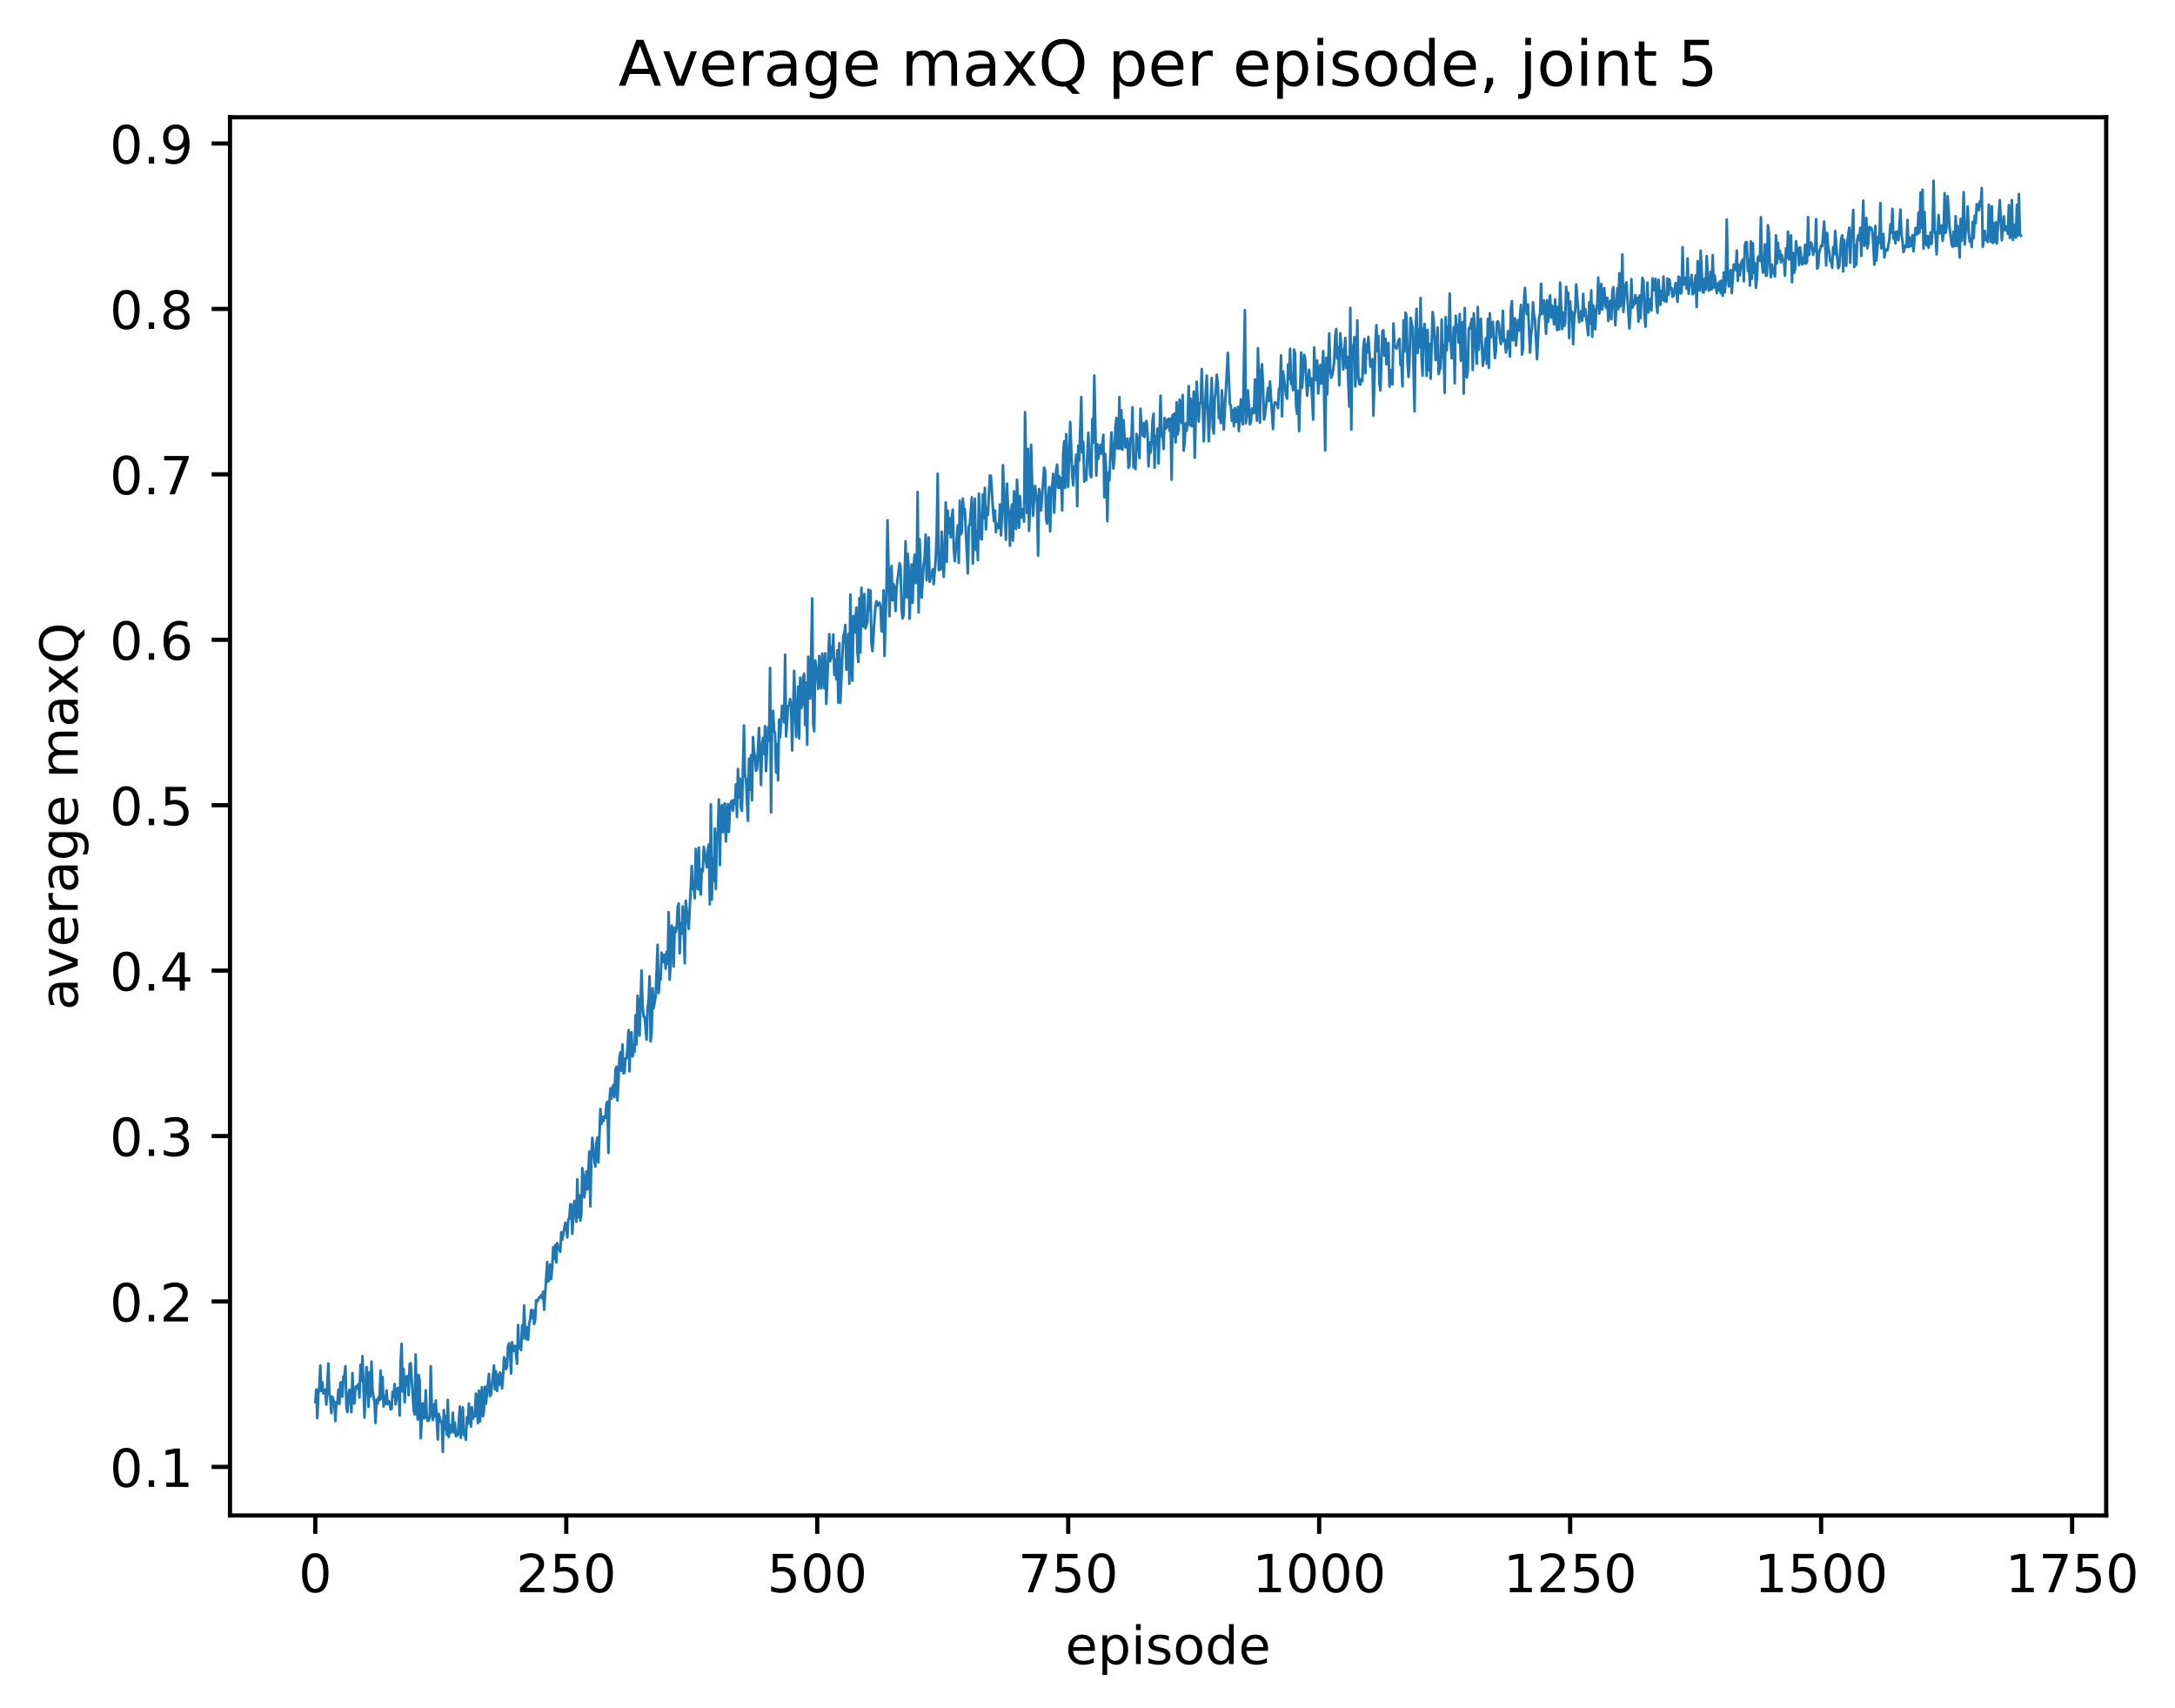 <?xml version="1.0" encoding="utf-8" standalone="no"?>
<!DOCTYPE svg PUBLIC "-//W3C//DTD SVG 1.1//EN"
  "http://www.w3.org/Graphics/SVG/1.1/DTD/svg11.dtd">
<!-- Created with matplotlib (http://matplotlib.org/) -->
<svg height="325pt" version="1.1" viewBox="0 0 414 325" width="414pt" xmlns="http://www.w3.org/2000/svg" xmlns:xlink="http://www.w3.org/1999/xlink">
 <defs>
  <style type="text/css">
*{stroke-linecap:butt;stroke-linejoin:round;}
  </style>
 </defs>
 <g id="figure_1">
  <g id="patch_1">
   <path d="M 0 325.986 
L 414.339 325.986 
L 414.339 0 
L 0 0 
z
" style="fill:#ffffff;"/>
  </g>
  <g id="axes_1">
   <g id="patch_2">
    <path d="M 43.781 288.43 
L 400.901 288.43 
L 400.901 22.318 
L 43.781 22.318 
z
" style="fill:#ffffff;"/>
   </g>
   <g id="matplotlib.axis_1">
    <g id="xtick_1">
     <g id="line2d_1">
      <defs>
       <path d="M 0 0 
L 0 3.5 
" id="mff3d0365b9" style="stroke:#000000;stroke-width:0.8;"/>
      </defs>
      <g>
       <use style="stroke:#000000;stroke-width:0.8;" x="60.014" xlink:href="#mff3d0365b9" y="288.43"/>
      </g>
     </g>
     <g id="text_1">
      <!-- 0 -->
      <defs>
       <path d="M 31.781 66.406 
Q 24.172 66.406 20.328 58.906 
Q 16.5 51.422 16.5 36.375 
Q 16.5 21.391 20.328 13.891 
Q 24.172 6.391 31.781 6.391 
Q 39.453 6.391 43.281 13.891 
Q 47.125 21.391 47.125 36.375 
Q 47.125 51.422 43.281 58.906 
Q 39.453 66.406 31.781 66.406 
z
M 31.781 74.219 
Q 44.047 74.219 50.516 64.516 
Q 56.984 54.828 56.984 36.375 
Q 56.984 17.969 50.516 8.266 
Q 44.047 -1.422 31.781 -1.422 
Q 19.531 -1.422 13.062 8.266 
Q 6.594 17.969 6.594 36.375 
Q 6.594 54.828 13.062 64.516 
Q 19.531 74.219 31.781 74.219 
z
" id="DejaVuSans-30"/>
      </defs>
      <g transform="translate(56.833 303.029)scale(0.1 -0.1)">
       <use xlink:href="#DejaVuSans-30"/>
      </g>
     </g>
    </g>
    <g id="xtick_2">
     <g id="line2d_2">
      <g>
       <use style="stroke:#000000;stroke-width:0.8;" x="107.785" xlink:href="#mff3d0365b9" y="288.43"/>
      </g>
     </g>
     <g id="text_2">
      <!-- 250 -->
      <defs>
       <path d="M 19.188 8.297 
L 53.609 8.297 
L 53.609 0 
L 7.328 0 
L 7.328 8.297 
Q 12.938 14.109 22.625 23.891 
Q 32.328 33.688 34.812 36.531 
Q 39.547 41.844 41.422 45.531 
Q 43.312 49.219 43.312 52.781 
Q 43.312 58.594 39.234 62.25 
Q 35.156 65.922 28.609 65.922 
Q 23.969 65.922 18.812 64.312 
Q 13.672 62.703 7.812 59.422 
L 7.812 69.391 
Q 13.766 71.781 18.938 73 
Q 24.125 74.219 28.422 74.219 
Q 39.75 74.219 46.484 68.547 
Q 53.219 62.891 53.219 53.422 
Q 53.219 48.922 51.531 44.891 
Q 49.859 40.875 45.406 35.406 
Q 44.188 33.984 37.641 27.219 
Q 31.109 20.453 19.188 8.297 
z
" id="DejaVuSans-32"/>
       <path d="M 10.797 72.906 
L 49.516 72.906 
L 49.516 64.594 
L 19.828 64.594 
L 19.828 46.734 
Q 21.969 47.469 24.109 47.828 
Q 26.266 48.188 28.422 48.188 
Q 40.625 48.188 47.75 41.5 
Q 54.891 34.812 54.891 23.391 
Q 54.891 11.625 47.562 5.094 
Q 40.234 -1.422 26.906 -1.422 
Q 22.312 -1.422 17.547 -0.641 
Q 12.797 0.141 7.719 1.703 
L 7.719 11.625 
Q 12.109 9.234 16.797 8.062 
Q 21.484 6.891 26.703 6.891 
Q 35.156 6.891 40.078 11.328 
Q 45.016 15.766 45.016 23.391 
Q 45.016 31 40.078 35.438 
Q 35.156 39.891 26.703 39.891 
Q 22.75 39.891 18.812 39.016 
Q 14.891 38.141 10.797 36.281 
z
" id="DejaVuSans-35"/>
      </defs>
      <g transform="translate(98.242 303.029)scale(0.1 -0.1)">
       <use xlink:href="#DejaVuSans-32"/>
       <use x="63.623" xlink:href="#DejaVuSans-35"/>
       <use x="127.246" xlink:href="#DejaVuSans-30"/>
      </g>
     </g>
    </g>
    <g id="xtick_3">
     <g id="line2d_3">
      <g>
       <use style="stroke:#000000;stroke-width:0.8;" x="155.557" xlink:href="#mff3d0365b9" y="288.43"/>
      </g>
     </g>
     <g id="text_3">
      <!-- 500 -->
      <g transform="translate(146.013 303.029)scale(0.1 -0.1)">
       <use xlink:href="#DejaVuSans-35"/>
       <use x="63.623" xlink:href="#DejaVuSans-30"/>
       <use x="127.246" xlink:href="#DejaVuSans-30"/>
      </g>
     </g>
    </g>
    <g id="xtick_4">
     <g id="line2d_4">
      <g>
       <use style="stroke:#000000;stroke-width:0.8;" x="203.328" xlink:href="#mff3d0365b9" y="288.43"/>
      </g>
     </g>
     <g id="text_4">
      <!-- 750 -->
      <defs>
       <path d="M 8.203 72.906 
L 55.078 72.906 
L 55.078 68.703 
L 28.609 0 
L 18.312 0 
L 43.219 64.594 
L 8.203 64.594 
z
" id="DejaVuSans-37"/>
      </defs>
      <g transform="translate(193.784 303.029)scale(0.1 -0.1)">
       <use xlink:href="#DejaVuSans-37"/>
       <use x="63.623" xlink:href="#DejaVuSans-35"/>
       <use x="127.246" xlink:href="#DejaVuSans-30"/>
      </g>
     </g>
    </g>
    <g id="xtick_5">
     <g id="line2d_5">
      <g>
       <use style="stroke:#000000;stroke-width:0.8;" x="251.1" xlink:href="#mff3d0365b9" y="288.43"/>
      </g>
     </g>
     <g id="text_5">
      <!-- 1000 -->
      <defs>
       <path d="M 12.406 8.297 
L 28.516 8.297 
L 28.516 63.922 
L 10.984 60.406 
L 10.984 69.391 
L 28.422 72.906 
L 38.281 72.906 
L 38.281 8.297 
L 54.391 8.297 
L 54.391 0 
L 12.406 0 
z
" id="DejaVuSans-31"/>
      </defs>
      <g transform="translate(238.375 303.029)scale(0.1 -0.1)">
       <use xlink:href="#DejaVuSans-31"/>
       <use x="63.623" xlink:href="#DejaVuSans-30"/>
       <use x="127.246" xlink:href="#DejaVuSans-30"/>
       <use x="190.869" xlink:href="#DejaVuSans-30"/>
      </g>
     </g>
    </g>
    <g id="xtick_6">
     <g id="line2d_6">
      <g>
       <use style="stroke:#000000;stroke-width:0.8;" x="298.871" xlink:href="#mff3d0365b9" y="288.43"/>
      </g>
     </g>
     <g id="text_6">
      <!-- 1250 -->
      <g transform="translate(286.146 303.029)scale(0.1 -0.1)">
       <use xlink:href="#DejaVuSans-31"/>
       <use x="63.623" xlink:href="#DejaVuSans-32"/>
       <use x="127.246" xlink:href="#DejaVuSans-35"/>
       <use x="190.869" xlink:href="#DejaVuSans-30"/>
      </g>
     </g>
    </g>
    <g id="xtick_7">
     <g id="line2d_7">
      <g>
       <use style="stroke:#000000;stroke-width:0.8;" x="346.642" xlink:href="#mff3d0365b9" y="288.43"/>
      </g>
     </g>
     <g id="text_7">
      <!-- 1500 -->
      <g transform="translate(333.917 303.029)scale(0.1 -0.1)">
       <use xlink:href="#DejaVuSans-31"/>
       <use x="63.623" xlink:href="#DejaVuSans-35"/>
       <use x="127.246" xlink:href="#DejaVuSans-30"/>
       <use x="190.869" xlink:href="#DejaVuSans-30"/>
      </g>
     </g>
    </g>
    <g id="xtick_8">
     <g id="line2d_8">
      <g>
       <use style="stroke:#000000;stroke-width:0.8;" x="394.414" xlink:href="#mff3d0365b9" y="288.43"/>
      </g>
     </g>
     <g id="text_8">
      <!-- 1750 -->
      <g transform="translate(381.689 303.029)scale(0.1 -0.1)">
       <use xlink:href="#DejaVuSans-31"/>
       <use x="63.623" xlink:href="#DejaVuSans-37"/>
       <use x="127.246" xlink:href="#DejaVuSans-35"/>
       <use x="190.869" xlink:href="#DejaVuSans-30"/>
      </g>
     </g>
    </g>
    <g id="text_9">
     <!-- episode -->
     <defs>
      <path d="M 56.203 29.594 
L 56.203 25.203 
L 14.891 25.203 
Q 15.484 15.922 20.484 11.062 
Q 25.484 6.203 34.422 6.203 
Q 39.594 6.203 44.453 7.469 
Q 49.312 8.734 54.109 11.281 
L 54.109 2.781 
Q 49.266 0.734 44.188 -0.344 
Q 39.109 -1.422 33.891 -1.422 
Q 20.797 -1.422 13.156 6.188 
Q 5.516 13.812 5.516 26.812 
Q 5.516 40.234 12.766 48.109 
Q 20.016 56 32.328 56 
Q 43.359 56 49.781 48.891 
Q 56.203 41.797 56.203 29.594 
z
M 47.219 32.234 
Q 47.125 39.594 43.094 43.984 
Q 39.062 48.391 32.422 48.391 
Q 24.906 48.391 20.391 44.141 
Q 15.875 39.891 15.188 32.172 
z
" id="DejaVuSans-65"/>
      <path d="M 18.109 8.203 
L 18.109 -20.797 
L 9.078 -20.797 
L 9.078 54.688 
L 18.109 54.688 
L 18.109 46.391 
Q 20.953 51.266 25.266 53.625 
Q 29.594 56 35.594 56 
Q 45.562 56 51.781 48.094 
Q 58.016 40.188 58.016 27.297 
Q 58.016 14.406 51.781 6.484 
Q 45.562 -1.422 35.594 -1.422 
Q 29.594 -1.422 25.266 0.953 
Q 20.953 3.328 18.109 8.203 
z
M 48.688 27.297 
Q 48.688 37.203 44.609 42.844 
Q 40.531 48.484 33.406 48.484 
Q 26.266 48.484 22.188 42.844 
Q 18.109 37.203 18.109 27.297 
Q 18.109 17.391 22.188 11.75 
Q 26.266 6.109 33.406 6.109 
Q 40.531 6.109 44.609 11.75 
Q 48.688 17.391 48.688 27.297 
z
" id="DejaVuSans-70"/>
      <path d="M 9.422 54.688 
L 18.406 54.688 
L 18.406 0 
L 9.422 0 
z
M 9.422 75.984 
L 18.406 75.984 
L 18.406 64.594 
L 9.422 64.594 
z
" id="DejaVuSans-69"/>
      <path d="M 44.281 53.078 
L 44.281 44.578 
Q 40.484 46.531 36.375 47.5 
Q 32.281 48.484 27.875 48.484 
Q 21.188 48.484 17.844 46.438 
Q 14.5 44.391 14.5 40.281 
Q 14.5 37.156 16.891 35.375 
Q 19.281 33.594 26.516 31.984 
L 29.594 31.297 
Q 39.156 29.25 43.188 25.516 
Q 47.219 21.781 47.219 15.094 
Q 47.219 7.469 41.188 3.016 
Q 35.156 -1.422 24.609 -1.422 
Q 20.219 -1.422 15.453 -0.562 
Q 10.688 0.297 5.422 2 
L 5.422 11.281 
Q 10.406 8.688 15.234 7.391 
Q 20.062 6.109 24.812 6.109 
Q 31.156 6.109 34.562 8.281 
Q 37.984 10.453 37.984 14.406 
Q 37.984 18.062 35.516 20.016 
Q 33.062 21.969 24.703 23.781 
L 21.578 24.516 
Q 13.234 26.266 9.516 29.906 
Q 5.812 33.547 5.812 39.891 
Q 5.812 47.609 11.281 51.797 
Q 16.75 56 26.812 56 
Q 31.781 56 36.172 55.266 
Q 40.578 54.547 44.281 53.078 
z
" id="DejaVuSans-73"/>
      <path d="M 30.609 48.391 
Q 23.391 48.391 19.188 42.75 
Q 14.984 37.109 14.984 27.297 
Q 14.984 17.484 19.156 11.844 
Q 23.344 6.203 30.609 6.203 
Q 37.797 6.203 41.984 11.859 
Q 46.188 17.531 46.188 27.297 
Q 46.188 37.016 41.984 42.703 
Q 37.797 48.391 30.609 48.391 
z
M 30.609 56 
Q 42.328 56 49.016 48.375 
Q 55.719 40.766 55.719 27.297 
Q 55.719 13.875 49.016 6.219 
Q 42.328 -1.422 30.609 -1.422 
Q 18.844 -1.422 12.172 6.219 
Q 5.516 13.875 5.516 27.297 
Q 5.516 40.766 12.172 48.375 
Q 18.844 56 30.609 56 
z
" id="DejaVuSans-6f"/>
      <path d="M 45.406 46.391 
L 45.406 75.984 
L 54.391 75.984 
L 54.391 0 
L 45.406 0 
L 45.406 8.203 
Q 42.578 3.328 38.25 0.953 
Q 33.938 -1.422 27.875 -1.422 
Q 17.969 -1.422 11.734 6.484 
Q 5.516 14.406 5.516 27.297 
Q 5.516 40.188 11.734 48.094 
Q 17.969 56 27.875 56 
Q 33.938 56 38.25 53.625 
Q 42.578 51.266 45.406 46.391 
z
M 14.797 27.297 
Q 14.797 17.391 18.875 11.75 
Q 22.953 6.109 30.078 6.109 
Q 37.203 6.109 41.297 11.75 
Q 45.406 17.391 45.406 27.297 
Q 45.406 37.203 41.297 42.844 
Q 37.203 48.484 30.078 48.484 
Q 22.953 48.484 18.875 42.844 
Q 14.797 37.203 14.797 27.297 
z
" id="DejaVuSans-64"/>
     </defs>
     <g transform="translate(202.787 316.707)scale(0.1 -0.1)">
      <use xlink:href="#DejaVuSans-65"/>
      <use x="61.523" xlink:href="#DejaVuSans-70"/>
      <use x="125" xlink:href="#DejaVuSans-69"/>
      <use x="152.783" xlink:href="#DejaVuSans-73"/>
      <use x="204.883" xlink:href="#DejaVuSans-6f"/>
      <use x="266.064" xlink:href="#DejaVuSans-64"/>
      <use x="329.541" xlink:href="#DejaVuSans-65"/>
     </g>
    </g>
   </g>
   <g id="matplotlib.axis_2">
    <g id="ytick_1">
     <g id="line2d_9">
      <defs>
       <path d="M 0 0 
L -3.5 0 
" id="m36320d19e8" style="stroke:#000000;stroke-width:0.8;"/>
      </defs>
      <g>
       <use style="stroke:#000000;stroke-width:0.8;" x="43.781" xlink:href="#m36320d19e8" y="279.185"/>
      </g>
     </g>
     <g id="text_10">
      <!-- 0.1 -->
      <defs>
       <path d="M 10.688 12.406 
L 21 12.406 
L 21 0 
L 10.688 0 
z
" id="DejaVuSans-2e"/>
      </defs>
      <g transform="translate(20.878 282.984)scale(0.1 -0.1)">
       <use xlink:href="#DejaVuSans-30"/>
       <use x="63.623" xlink:href="#DejaVuSans-2e"/>
       <use x="95.41" xlink:href="#DejaVuSans-31"/>
      </g>
     </g>
    </g>
    <g id="ytick_2">
     <g id="line2d_10">
      <g>
       <use style="stroke:#000000;stroke-width:0.8;" x="43.781" xlink:href="#m36320d19e8" y="247.701"/>
      </g>
     </g>
     <g id="text_11">
      <!-- 0.2 -->
      <g transform="translate(20.878 251.5)scale(0.1 -0.1)">
       <use xlink:href="#DejaVuSans-30"/>
       <use x="63.623" xlink:href="#DejaVuSans-2e"/>
       <use x="95.41" xlink:href="#DejaVuSans-32"/>
      </g>
     </g>
    </g>
    <g id="ytick_3">
     <g id="line2d_11">
      <g>
       <use style="stroke:#000000;stroke-width:0.8;" x="43.781" xlink:href="#m36320d19e8" y="216.217"/>
      </g>
     </g>
     <g id="text_12">
      <!-- 0.3 -->
      <defs>
       <path d="M 40.578 39.312 
Q 47.656 37.797 51.625 33 
Q 55.609 28.219 55.609 21.188 
Q 55.609 10.406 48.188 4.484 
Q 40.766 -1.422 27.094 -1.422 
Q 22.516 -1.422 17.656 -0.516 
Q 12.797 0.391 7.625 2.203 
L 7.625 11.719 
Q 11.719 9.328 16.594 8.109 
Q 21.484 6.891 26.812 6.891 
Q 36.078 6.891 40.938 10.547 
Q 45.797 14.203 45.797 21.188 
Q 45.797 27.641 41.281 31.266 
Q 36.766 34.906 28.719 34.906 
L 20.219 34.906 
L 20.219 43.016 
L 29.109 43.016 
Q 36.375 43.016 40.234 45.922 
Q 44.094 48.828 44.094 54.297 
Q 44.094 59.906 40.109 62.906 
Q 36.141 65.922 28.719 65.922 
Q 24.656 65.922 20.016 65.031 
Q 15.375 64.156 9.812 62.312 
L 9.812 71.094 
Q 15.438 72.656 20.344 73.438 
Q 25.25 74.219 29.594 74.219 
Q 40.828 74.219 47.359 69.109 
Q 53.906 64.016 53.906 55.328 
Q 53.906 49.266 50.438 45.094 
Q 46.969 40.922 40.578 39.312 
z
" id="DejaVuSans-33"/>
      </defs>
      <g transform="translate(20.878 220.017)scale(0.1 -0.1)">
       <use xlink:href="#DejaVuSans-30"/>
       <use x="63.623" xlink:href="#DejaVuSans-2e"/>
       <use x="95.41" xlink:href="#DejaVuSans-33"/>
      </g>
     </g>
    </g>
    <g id="ytick_4">
     <g id="line2d_12">
      <g>
       <use style="stroke:#000000;stroke-width:0.8;" x="43.781" xlink:href="#m36320d19e8" y="184.734"/>
      </g>
     </g>
     <g id="text_13">
      <!-- 0.4 -->
      <defs>
       <path d="M 37.797 64.312 
L 12.891 25.391 
L 37.797 25.391 
z
M 35.203 72.906 
L 47.609 72.906 
L 47.609 25.391 
L 58.016 25.391 
L 58.016 17.188 
L 47.609 17.188 
L 47.609 0 
L 37.797 0 
L 37.797 17.188 
L 4.891 17.188 
L 4.891 26.703 
z
" id="DejaVuSans-34"/>
      </defs>
      <g transform="translate(20.878 188.533)scale(0.1 -0.1)">
       <use xlink:href="#DejaVuSans-30"/>
       <use x="63.623" xlink:href="#DejaVuSans-2e"/>
       <use x="95.41" xlink:href="#DejaVuSans-34"/>
      </g>
     </g>
    </g>
    <g id="ytick_5">
     <g id="line2d_13">
      <g>
       <use style="stroke:#000000;stroke-width:0.8;" x="43.781" xlink:href="#m36320d19e8" y="153.25"/>
      </g>
     </g>
     <g id="text_14">
      <!-- 0.5 -->
      <g transform="translate(20.878 157.049)scale(0.1 -0.1)">
       <use xlink:href="#DejaVuSans-30"/>
       <use x="63.623" xlink:href="#DejaVuSans-2e"/>
       <use x="95.41" xlink:href="#DejaVuSans-35"/>
      </g>
     </g>
    </g>
    <g id="ytick_6">
     <g id="line2d_14">
      <g>
       <use style="stroke:#000000;stroke-width:0.8;" x="43.781" xlink:href="#m36320d19e8" y="121.766"/>
      </g>
     </g>
     <g id="text_15">
      <!-- 0.6 -->
      <defs>
       <path d="M 33.016 40.375 
Q 26.375 40.375 22.484 35.828 
Q 18.609 31.297 18.609 23.391 
Q 18.609 15.531 22.484 10.953 
Q 26.375 6.391 33.016 6.391 
Q 39.656 6.391 43.531 10.953 
Q 47.406 15.531 47.406 23.391 
Q 47.406 31.297 43.531 35.828 
Q 39.656 40.375 33.016 40.375 
z
M 52.594 71.297 
L 52.594 62.312 
Q 48.875 64.062 45.094 64.984 
Q 41.312 65.922 37.594 65.922 
Q 27.828 65.922 22.672 59.328 
Q 17.531 52.734 16.797 39.406 
Q 19.672 43.656 24.016 45.922 
Q 28.375 48.188 33.594 48.188 
Q 44.578 48.188 50.953 41.516 
Q 57.328 34.859 57.328 23.391 
Q 57.328 12.156 50.688 5.359 
Q 44.047 -1.422 33.016 -1.422 
Q 20.359 -1.422 13.672 8.266 
Q 6.984 17.969 6.984 36.375 
Q 6.984 53.656 15.188 63.938 
Q 23.391 74.219 37.203 74.219 
Q 40.922 74.219 44.703 73.484 
Q 48.484 72.75 52.594 71.297 
z
" id="DejaVuSans-36"/>
      </defs>
      <g transform="translate(20.878 125.565)scale(0.1 -0.1)">
       <use xlink:href="#DejaVuSans-30"/>
       <use x="63.623" xlink:href="#DejaVuSans-2e"/>
       <use x="95.41" xlink:href="#DejaVuSans-36"/>
      </g>
     </g>
    </g>
    <g id="ytick_7">
     <g id="line2d_15">
      <g>
       <use style="stroke:#000000;stroke-width:0.8;" x="43.781" xlink:href="#m36320d19e8" y="90.282"/>
      </g>
     </g>
     <g id="text_16">
      <!-- 0.7 -->
      <g transform="translate(20.878 94.081)scale(0.1 -0.1)">
       <use xlink:href="#DejaVuSans-30"/>
       <use x="63.623" xlink:href="#DejaVuSans-2e"/>
       <use x="95.41" xlink:href="#DejaVuSans-37"/>
      </g>
     </g>
    </g>
    <g id="ytick_8">
     <g id="line2d_16">
      <g>
       <use style="stroke:#000000;stroke-width:0.8;" x="43.781" xlink:href="#m36320d19e8" y="58.798"/>
      </g>
     </g>
     <g id="text_17">
      <!-- 0.8 -->
      <defs>
       <path d="M 31.781 34.625 
Q 24.75 34.625 20.719 30.859 
Q 16.703 27.094 16.703 20.516 
Q 16.703 13.922 20.719 10.156 
Q 24.75 6.391 31.781 6.391 
Q 38.812 6.391 42.859 10.172 
Q 46.922 13.969 46.922 20.516 
Q 46.922 27.094 42.891 30.859 
Q 38.875 34.625 31.781 34.625 
z
M 21.922 38.812 
Q 15.578 40.375 12.031 44.719 
Q 8.5 49.078 8.5 55.328 
Q 8.5 64.062 14.719 69.141 
Q 20.953 74.219 31.781 74.219 
Q 42.672 74.219 48.875 69.141 
Q 55.078 64.062 55.078 55.328 
Q 55.078 49.078 51.531 44.719 
Q 48 40.375 41.703 38.812 
Q 48.828 37.156 52.797 32.312 
Q 56.781 27.484 56.781 20.516 
Q 56.781 9.906 50.312 4.234 
Q 43.844 -1.422 31.781 -1.422 
Q 19.734 -1.422 13.25 4.234 
Q 6.781 9.906 6.781 20.516 
Q 6.781 27.484 10.781 32.312 
Q 14.797 37.156 21.922 38.812 
z
M 18.312 54.391 
Q 18.312 48.734 21.844 45.562 
Q 25.391 42.391 31.781 42.391 
Q 38.141 42.391 41.719 45.562 
Q 45.312 48.734 45.312 54.391 
Q 45.312 60.062 41.719 63.234 
Q 38.141 66.406 31.781 66.406 
Q 25.391 66.406 21.844 63.234 
Q 18.312 60.062 18.312 54.391 
z
" id="DejaVuSans-38"/>
      </defs>
      <g transform="translate(20.878 62.597)scale(0.1 -0.1)">
       <use xlink:href="#DejaVuSans-30"/>
       <use x="63.623" xlink:href="#DejaVuSans-2e"/>
       <use x="95.41" xlink:href="#DejaVuSans-38"/>
      </g>
     </g>
    </g>
    <g id="ytick_9">
     <g id="line2d_17">
      <g>
       <use style="stroke:#000000;stroke-width:0.8;" x="43.781" xlink:href="#m36320d19e8" y="27.314"/>
      </g>
     </g>
     <g id="text_18">
      <!-- 0.9 -->
      <defs>
       <path d="M 10.984 1.516 
L 10.984 10.5 
Q 14.703 8.734 18.5 7.812 
Q 22.312 6.891 25.984 6.891 
Q 35.75 6.891 40.891 13.453 
Q 46.047 20.016 46.781 33.406 
Q 43.953 29.203 39.594 26.953 
Q 35.25 24.703 29.984 24.703 
Q 19.047 24.703 12.672 31.312 
Q 6.297 37.938 6.297 49.422 
Q 6.297 60.641 12.938 67.422 
Q 19.578 74.219 30.609 74.219 
Q 43.266 74.219 49.922 64.516 
Q 56.594 54.828 56.594 36.375 
Q 56.594 19.141 48.406 8.859 
Q 40.234 -1.422 26.422 -1.422 
Q 22.703 -1.422 18.891 -0.688 
Q 15.094 0.047 10.984 1.516 
z
M 30.609 32.422 
Q 37.25 32.422 41.125 36.953 
Q 45.016 41.5 45.016 49.422 
Q 45.016 57.281 41.125 61.844 
Q 37.25 66.406 30.609 66.406 
Q 23.969 66.406 20.094 61.844 
Q 16.219 57.281 16.219 49.422 
Q 16.219 41.5 20.094 36.953 
Q 23.969 32.422 30.609 32.422 
z
" id="DejaVuSans-39"/>
      </defs>
      <g transform="translate(20.878 31.114)scale(0.1 -0.1)">
       <use xlink:href="#DejaVuSans-30"/>
       <use x="63.623" xlink:href="#DejaVuSans-2e"/>
       <use x="95.41" xlink:href="#DejaVuSans-39"/>
      </g>
     </g>
    </g>
    <g id="text_19">
     <!-- average maxQ -->
     <defs>
      <path d="M 34.281 27.484 
Q 23.391 27.484 19.188 25 
Q 14.984 22.516 14.984 16.5 
Q 14.984 11.719 18.141 8.906 
Q 21.297 6.109 26.703 6.109 
Q 34.188 6.109 38.703 11.406 
Q 43.219 16.703 43.219 25.484 
L 43.219 27.484 
z
M 52.203 31.203 
L 52.203 0 
L 43.219 0 
L 43.219 8.297 
Q 40.141 3.328 35.547 0.953 
Q 30.953 -1.422 24.312 -1.422 
Q 15.922 -1.422 10.953 3.297 
Q 6 8.016 6 15.922 
Q 6 25.141 12.172 29.828 
Q 18.359 34.516 30.609 34.516 
L 43.219 34.516 
L 43.219 35.406 
Q 43.219 41.609 39.141 45 
Q 35.062 48.391 27.688 48.391 
Q 23 48.391 18.547 47.266 
Q 14.109 46.141 10.016 43.891 
L 10.016 52.203 
Q 14.938 54.109 19.578 55.047 
Q 24.219 56 28.609 56 
Q 40.484 56 46.344 49.844 
Q 52.203 43.703 52.203 31.203 
z
" id="DejaVuSans-61"/>
      <path d="M 2.984 54.688 
L 12.5 54.688 
L 29.594 8.797 
L 46.688 54.688 
L 56.203 54.688 
L 35.688 0 
L 23.484 0 
z
" id="DejaVuSans-76"/>
      <path d="M 41.109 46.297 
Q 39.594 47.172 37.812 47.578 
Q 36.031 48 33.891 48 
Q 26.266 48 22.188 43.047 
Q 18.109 38.094 18.109 28.812 
L 18.109 0 
L 9.078 0 
L 9.078 54.688 
L 18.109 54.688 
L 18.109 46.188 
Q 20.953 51.172 25.484 53.578 
Q 30.031 56 36.531 56 
Q 37.453 56 38.578 55.875 
Q 39.703 55.766 41.062 55.516 
z
" id="DejaVuSans-72"/>
      <path d="M 45.406 27.984 
Q 45.406 37.75 41.375 43.109 
Q 37.359 48.484 30.078 48.484 
Q 22.859 48.484 18.828 43.109 
Q 14.797 37.75 14.797 27.984 
Q 14.797 18.266 18.828 12.891 
Q 22.859 7.516 30.078 7.516 
Q 37.359 7.516 41.375 12.891 
Q 45.406 18.266 45.406 27.984 
z
M 54.391 6.781 
Q 54.391 -7.172 48.188 -13.984 
Q 42 -20.797 29.203 -20.797 
Q 24.469 -20.797 20.266 -20.094 
Q 16.062 -19.391 12.109 -17.922 
L 12.109 -9.188 
Q 16.062 -11.328 19.922 -12.344 
Q 23.781 -13.375 27.781 -13.375 
Q 36.625 -13.375 41.016 -8.766 
Q 45.406 -4.156 45.406 5.172 
L 45.406 9.625 
Q 42.625 4.781 38.281 2.391 
Q 33.938 0 27.875 0 
Q 17.828 0 11.672 7.656 
Q 5.516 15.328 5.516 27.984 
Q 5.516 40.672 11.672 48.328 
Q 17.828 56 27.875 56 
Q 33.938 56 38.281 53.609 
Q 42.625 51.219 45.406 46.391 
L 45.406 54.688 
L 54.391 54.688 
z
" id="DejaVuSans-67"/>
      <path id="DejaVuSans-20"/>
      <path d="M 52 44.188 
Q 55.375 50.25 60.062 53.125 
Q 64.75 56 71.094 56 
Q 79.641 56 84.281 50.016 
Q 88.922 44.047 88.922 33.016 
L 88.922 0 
L 79.891 0 
L 79.891 32.719 
Q 79.891 40.578 77.094 44.375 
Q 74.312 48.188 68.609 48.188 
Q 61.625 48.188 57.562 43.547 
Q 53.516 38.922 53.516 30.906 
L 53.516 0 
L 44.484 0 
L 44.484 32.719 
Q 44.484 40.625 41.703 44.406 
Q 38.922 48.188 33.109 48.188 
Q 26.219 48.188 22.156 43.531 
Q 18.109 38.875 18.109 30.906 
L 18.109 0 
L 9.078 0 
L 9.078 54.688 
L 18.109 54.688 
L 18.109 46.188 
Q 21.188 51.219 25.484 53.609 
Q 29.781 56 35.688 56 
Q 41.656 56 45.828 52.969 
Q 50 49.953 52 44.188 
z
" id="DejaVuSans-6d"/>
      <path d="M 54.891 54.688 
L 35.109 28.078 
L 55.906 0 
L 45.312 0 
L 29.391 21.484 
L 13.484 0 
L 2.875 0 
L 24.125 28.609 
L 4.688 54.688 
L 15.281 54.688 
L 29.781 35.203 
L 44.281 54.688 
z
" id="DejaVuSans-78"/>
      <path d="M 39.406 66.219 
Q 28.656 66.219 22.328 58.203 
Q 16.016 50.203 16.016 36.375 
Q 16.016 22.609 22.328 14.594 
Q 28.656 6.594 39.406 6.594 
Q 50.141 6.594 56.422 14.594 
Q 62.703 22.609 62.703 36.375 
Q 62.703 50.203 56.422 58.203 
Q 50.141 66.219 39.406 66.219 
z
M 53.219 1.312 
L 66.219 -12.891 
L 54.297 -12.891 
L 43.5 -1.219 
Q 41.891 -1.312 41.031 -1.359 
Q 40.188 -1.422 39.406 -1.422 
Q 24.031 -1.422 14.812 8.859 
Q 5.609 19.141 5.609 36.375 
Q 5.609 53.656 14.812 63.938 
Q 24.031 74.219 39.406 74.219 
Q 54.734 74.219 63.906 63.938 
Q 73.094 53.656 73.094 36.375 
Q 73.094 23.688 67.984 14.641 
Q 62.891 5.609 53.219 1.312 
z
" id="DejaVuSans-51"/>
     </defs>
     <g transform="translate(14.798 192.263)rotate(-90)scale(0.1 -0.1)">
      <use xlink:href="#DejaVuSans-61"/>
      <use x="61.279" xlink:href="#DejaVuSans-76"/>
      <use x="120.459" xlink:href="#DejaVuSans-65"/>
      <use x="181.982" xlink:href="#DejaVuSans-72"/>
      <use x="223.096" xlink:href="#DejaVuSans-61"/>
      <use x="284.375" xlink:href="#DejaVuSans-67"/>
      <use x="347.852" xlink:href="#DejaVuSans-65"/>
      <use x="409.375" xlink:href="#DejaVuSans-20"/>
      <use x="441.162" xlink:href="#DejaVuSans-6d"/>
      <use x="538.574" xlink:href="#DejaVuSans-61"/>
      <use x="599.854" xlink:href="#DejaVuSans-78"/>
      <use x="659.033" xlink:href="#DejaVuSans-51"/>
     </g>
    </g>
   </g>
   <g id="line2d_18">
    <path clip-path="url(#p3b37a7f7ca)" d="M 60.014 266.837 
L 60.205 264.451 
L 60.396 269.894 
L 60.587 265.355 
L 60.778 263.961 
L 60.969 259.907 
L 61.16 264.744 
L 61.352 263.073 
L 61.543 265.217 
L 61.925 264.476 
L 62.116 267.343 
L 62.498 259.504 
L 62.689 265.211 
L 62.88 266.116 
L 63.071 268.959 
L 63.262 265.844 
L 63.645 267.079 
L 63.836 270.458 
L 64.027 266.846 
L 64.218 267.101 
L 64.409 264.491 
L 64.6 267.238 
L 64.791 263.173 
L 64.982 263.069 
L 65.173 265.821 
L 65.364 261.974 
L 65.555 261.821 
L 65.747 260.015 
L 65.938 267.697 
L 66.129 268.752 
L 66.32 265.509 
L 66.511 264.499 
L 66.893 268.765 
L 67.084 261.319 
L 67.275 267.109 
L 67.466 267.085 
L 67.657 264.112 
L 67.848 263.81 
L 68.04 264.273 
L 68.231 263.424 
L 68.422 265.993 
L 68.613 259.739 
L 68.804 262.799 
L 68.995 258.107 
L 69.377 269.79 
L 69.759 260.182 
L 69.95 262.467 
L 70.142 267.743 
L 70.333 261.157 
L 70.524 265.823 
L 70.715 259.137 
L 70.906 264.605 
L 71.288 266.954 
L 71.479 270.819 
L 71.67 266.404 
L 71.861 267.197 
L 72.052 265.917 
L 72.243 266.472 
L 72.435 260.858 
L 72.626 266.217 
L 72.817 262.085 
L 73.008 267.706 
L 73.199 265.77 
L 73.39 267.205 
L 73.581 264.623 
L 73.772 267.237 
L 73.963 266.648 
L 74.154 266.825 
L 74.345 268.239 
L 74.536 268.148 
L 74.728 264.874 
L 74.919 265.886 
L 75.11 263.399 
L 75.301 267.289 
L 75.683 264.158 
L 75.874 264.218 
L 76.065 269.409 
L 76.256 259.159 
L 76.447 255.767 
L 76.638 264.839 
L 76.83 260.578 
L 77.021 266.891 
L 77.212 261.959 
L 77.403 263.601 
L 77.594 261.881 
L 77.785 265.526 
L 77.976 259.634 
L 78.167 259.442 
L 78.549 265.303 
L 78.74 268.412 
L 78.931 269.198 
L 79.123 257.777 
L 79.314 267.522 
L 79.505 270.174 
L 79.696 261.677 
L 79.887 262.875 
L 80.078 273.739 
L 80.46 267.076 
L 80.651 269.907 
L 80.842 269.92 
L 81.033 264.599 
L 81.224 269.211 
L 81.416 270.419 
L 81.607 270.404 
L 81.798 269.662 
L 81.989 260.027 
L 82.18 267.32 
L 82.371 270.27 
L 82.562 267.297 
L 82.753 269.598 
L 82.944 266.537 
L 83.326 273.981 
L 83.518 269.081 
L 83.9 270.634 
L 84.091 270.48 
L 84.282 276.334 
L 84.473 268.362 
L 84.664 272.022 
L 84.855 269.466 
L 85.046 273.08 
L 85.237 266.414 
L 85.428 273.484 
L 85.619 271.203 
L 85.811 272.656 
L 86.002 272.387 
L 86.193 268.897 
L 86.384 272.601 
L 86.575 270.743 
L 86.766 273.321 
L 87.148 273.139 
L 87.53 267.693 
L 87.721 273.664 
L 88.104 267.858 
L 88.295 273.088 
L 88.486 273.06 
L 88.677 274.018 
L 88.868 269.721 
L 89.059 271.003 
L 89.25 267.123 
L 89.632 271.522 
L 89.823 267.844 
L 90.014 270.014 
L 90.206 269.431 
L 90.397 269.592 
L 90.588 265.228 
L 90.779 266.279 
L 90.97 270.848 
L 91.161 264.681 
L 91.352 270.52 
L 91.734 264.015 
L 91.925 269.563 
L 92.116 268.534 
L 92.307 263.912 
L 92.499 267.163 
L 93.072 261.479 
L 93.263 265.714 
L 93.454 265.442 
L 94.027 259.89 
L 94.218 264.434 
L 94.409 260.988 
L 94.6 264.72 
L 94.792 261.627 
L 94.983 263.576 
L 95.174 261.205 
L 95.365 261.8 
L 95.556 264.253 
L 95.747 262.031 
L 95.938 258.324 
L 96.129 258.731 
L 96.32 260.608 
L 96.511 260.09 
L 96.702 256.221 
L 96.894 255.656 
L 97.085 257.277 
L 97.276 261.417 
L 97.467 255.444 
L 97.658 257.081 
L 97.849 257.116 
L 98.04 256.139 
L 98.422 259.568 
L 98.613 252.174 
L 98.804 256.602 
L 98.995 255.885 
L 99.187 256.957 
L 99.378 252.26 
L 99.569 254.751 
L 99.76 248.468 
L 99.951 253.33 
L 100.142 254.856 
L 100.333 252.619 
L 100.524 254.976 
L 100.715 251.926 
L 100.906 251.16 
L 101.097 249.301 
L 101.288 250.875 
L 101.48 249.392 
L 101.671 251.993 
L 101.862 251.23 
L 102.053 247.465 
L 102.244 247.715 
L 102.626 246.939 
L 102.817 246.917 
L 103.008 246.474 
L 103.199 247.102 
L 103.39 245.838 
L 103.582 249.266 
L 104.155 240.188 
L 104.346 243.892 
L 104.537 243.625 
L 104.728 240.663 
L 104.919 243.399 
L 105.11 241.168 
L 105.301 237.38 
L 105.492 239.595 
L 105.683 236.949 
L 105.875 240.291 
L 106.066 236.575 
L 106.257 237.458 
L 106.448 237.564 
L 106.639 238.27 
L 106.83 234.531 
L 107.021 235.977 
L 107.594 232.731 
L 107.785 233.347 
L 107.976 235.529 
L 108.168 232.05 
L 108.359 231.988 
L 108.55 229.215 
L 108.741 229.25 
L 108.932 234.811 
L 109.314 228.561 
L 109.505 228.992 
L 109.696 232.538 
L 109.887 224.469 
L 110.078 231.674 
L 110.27 227.473 
L 110.461 232.336 
L 110.652 231.037 
L 110.843 222.328 
L 111.034 223.668 
L 111.225 227.876 
L 111.416 226.227 
L 111.607 222.977 
L 111.798 226.366 
L 112.18 219.181 
L 112.371 229.611 
L 112.563 220.039 
L 112.754 216.556 
L 113.136 221.055 
L 113.327 222.025 
L 113.518 217.571 
L 113.709 216.492 
L 113.9 221.232 
L 114.282 211.078 
L 114.473 213.939 
L 114.664 212.57 
L 114.856 213.392 
L 115.047 212.474 
L 115.238 212.772 
L 115.429 210.143 
L 115.62 209.701 
L 115.811 219.415 
L 116.002 209.791 
L 116.193 207.146 
L 116.384 209.108 
L 116.575 206.973 
L 116.766 206.459 
L 116.958 208.794 
L 117.149 203.607 
L 117.34 203.011 
L 117.531 209.456 
L 117.913 201.226 
L 118.104 200.27 
L 118.295 203.771 
L 118.486 198.783 
L 118.677 204.286 
L 118.868 204.159 
L 119.059 201.457 
L 119.251 201.44 
L 119.442 199.613 
L 119.633 196.031 
L 119.824 203.884 
L 120.015 196.521 
L 120.206 196.494 
L 120.397 201.071 
L 120.588 200.134 
L 120.779 200.166 
L 120.97 193.207 
L 121.161 198.782 
L 121.352 189.499 
L 121.544 190.677 
L 121.735 197.102 
L 122.117 184.708 
L 122.308 191.236 
L 122.499 193.474 
L 122.69 193.509 
L 123.072 197.875 
L 123.263 191.866 
L 123.454 190.531 
L 123.646 185.807 
L 123.837 198.2 
L 124.028 196.703 
L 124.219 188.086 
L 124.41 191.864 
L 124.792 189.663 
L 125.174 179.818 
L 125.365 189.012 
L 125.556 186.57 
L 125.747 186.406 
L 125.939 181.306 
L 126.13 183.136 
L 126.321 181.777 
L 126.512 181.708 
L 126.703 184.376 
L 126.894 181.169 
L 127.085 183.433 
L 127.276 173.605 
L 127.467 186.455 
L 127.658 183.265 
L 127.849 176.14 
L 128.04 176.918 
L 128.232 183.953 
L 128.423 176.545 
L 128.614 177.433 
L 128.805 176.533 
L 128.996 172.641 
L 129.187 171.947 
L 129.378 181.423 
L 129.569 175.715 
L 129.76 177.734 
L 129.951 172.502 
L 130.142 176.127 
L 130.334 183.323 
L 130.525 171.434 
L 131.098 176.769 
L 131.671 164.811 
L 131.862 169.23 
L 132.053 168.881 
L 132.244 170.97 
L 132.435 161.576 
L 132.627 167.795 
L 132.818 169.234 
L 133.009 161.316 
L 133.2 168.919 
L 133.391 170.255 
L 133.582 165.426 
L 133.773 165.814 
L 133.964 161.194 
L 134.537 165.056 
L 134.728 161.818 
L 134.92 160.719 
L 135.111 172.124 
L 135.302 153.078 
L 135.493 171.191 
L 135.684 163.334 
L 135.875 167.676 
L 136.066 157.683 
L 136.257 169.191 
L 136.448 158.99 
L 136.639 158.343 
L 136.83 152.141 
L 137.022 164.65 
L 137.213 154.913 
L 137.404 153.23 
L 137.595 158.4 
L 137.786 153.294 
L 137.977 152.891 
L 138.168 160.166 
L 138.55 153.045 
L 138.741 158.348 
L 138.932 154.088 
L 139.123 152.686 
L 139.315 152.355 
L 139.506 154.289 
L 139.697 152.31 
L 139.888 153.005 
L 140.079 149.293 
L 140.27 155.521 
L 140.461 146.344 
L 140.652 151.753 
L 140.843 148.195 
L 141.034 153.636 
L 141.225 154.317 
L 141.608 138.07 
L 141.799 147.368 
L 141.99 148.369 
L 142.372 156.228 
L 142.563 144.407 
L 142.754 150.311 
L 142.945 143.723 
L 143.136 152.299 
L 143.327 140.286 
L 143.518 142.968 
L 143.709 143.938 
L 143.901 146.689 
L 144.092 146.367 
L 144.474 138.528 
L 144.856 149.408 
L 145.047 141.898 
L 145.238 140.45 
L 145.429 143.525 
L 145.62 138.211 
L 145.811 146.771 
L 146.194 138.407 
L 146.385 140.964 
L 146.576 127.126 
L 146.767 154.636 
L 146.958 136.123 
L 147.149 135.273 
L 147.34 139.033 
L 147.531 139.57 
L 147.722 147.032 
L 147.913 141.589 
L 148.104 148.517 
L 148.296 136.961 
L 148.487 140.318 
L 148.869 134.313 
L 149.251 137.479 
L 149.442 124.61 
L 149.633 140.165 
L 150.015 134.351 
L 150.206 134.236 
L 150.397 133.045 
L 150.589 134.861 
L 150.78 142.846 
L 151.162 127.681 
L 151.544 140.25 
L 151.926 130.685 
L 152.117 140.554 
L 152.308 128.986 
L 152.499 134.8 
L 152.691 134.155 
L 152.882 128.837 
L 153.073 128.222 
L 153.264 138.007 
L 153.455 129.907 
L 153.646 141.74 
L 153.837 124.988 
L 154.219 132.979 
L 154.601 113.876 
L 154.792 137.863 
L 154.984 139.173 
L 155.175 125.691 
L 155.557 128.224 
L 155.748 131.098 
L 155.939 124.852 
L 156.13 129.966 
L 156.321 131.01 
L 156.512 124.393 
L 156.894 130.967 
L 157.085 124.317 
L 157.277 133.961 
L 157.85 120.717 
L 158.041 125.856 
L 158.232 123.147 
L 158.423 125.186 
L 158.614 120.751 
L 158.805 128.433 
L 158.996 125.549 
L 159.187 129.283 
L 159.379 123.759 
L 159.57 133.731 
L 159.761 122.428 
L 159.952 133.752 
L 160.525 120.872 
L 160.716 120.699 
L 160.907 118.953 
L 161.098 127.481 
L 161.289 127.063 
L 161.48 120.685 
L 161.672 130.123 
L 161.863 113.148 
L 162.054 125.767 
L 162.245 129.556 
L 162.436 117.252 
L 162.627 120.397 
L 163.009 115.628 
L 163.2 124.044 
L 163.391 125.986 
L 163.582 113.817 
L 163.773 124.165 
L 163.965 111.858 
L 164.156 117.637 
L 164.347 119.278 
L 164.538 113.054 
L 164.729 119.594 
L 165.111 118.413 
L 165.302 112.222 
L 165.493 116.124 
L 165.684 112.391 
L 165.875 122.445 
L 166.067 123.914 
L 166.449 117.945 
L 166.64 115.454 
L 166.831 114.421 
L 167.022 115.291 
L 167.404 114.69 
L 167.595 115.375 
L 167.786 120.127 
L 167.977 120.211 
L 168.168 112.365 
L 168.36 124.879 
L 168.742 111.794 
L 168.933 99.015 
L 169.315 117.285 
L 169.506 109.075 
L 169.697 107.728 
L 169.888 114.287 
L 170.079 111.179 
L 170.27 112.147 
L 170.461 116.285 
L 170.653 111.865 
L 171.226 107.183 
L 171.417 107.964 
L 171.608 115.73 
L 171.799 117.699 
L 171.99 117.062 
L 172.372 103.01 
L 172.563 113.733 
L 172.755 105.413 
L 172.946 107.817 
L 173.137 117.752 
L 173.519 107.454 
L 173.71 114.726 
L 173.901 107.974 
L 174.092 105.556 
L 174.283 111.008 
L 174.474 109.876 
L 174.665 93.634 
L 174.856 116.564 
L 175.048 102.641 
L 175.43 113.732 
L 175.812 107.459 
L 176.003 106.05 
L 176.194 101.725 
L 176.385 110.406 
L 176.767 102.285 
L 176.958 110.732 
L 177.149 109.765 
L 177.341 109.475 
L 177.532 108.339 
L 177.723 111.166 
L 178.105 106.49 
L 178.296 101.279 
L 178.487 90.17 
L 178.678 108.516 
L 178.869 106.797 
L 179.06 108.379 
L 179.251 101.197 
L 179.634 109.789 
L 179.825 105.352 
L 180.016 95.626 
L 180.207 106.908 
L 180.398 97.187 
L 180.589 101.428 
L 180.78 98.638 
L 180.971 102.242 
L 181.162 98.307 
L 181.353 96.995 
L 181.544 104.545 
L 181.736 106.815 
L 182.309 99.977 
L 182.5 107.135 
L 182.691 95.313 
L 182.882 101.688 
L 183.073 101.326 
L 183.264 94.886 
L 183.455 97.328 
L 183.646 96.868 
L 184.22 109.143 
L 184.411 100.325 
L 184.602 99.749 
L 184.984 94.645 
L 185.175 107.252 
L 185.557 94.922 
L 185.748 104.617 
L 185.939 101.103 
L 186.131 106.621 
L 186.322 93.932 
L 186.704 102.566 
L 186.895 102.644 
L 187.086 94.099 
L 187.277 98.634 
L 187.468 92.841 
L 187.659 100.749 
L 187.85 96.701 
L 188.041 97.987 
L 188.424 90.488 
L 188.615 90.565 
L 188.997 96.786 
L 189.188 99.194 
L 189.379 97.157 
L 189.57 101.291 
L 189.761 99.654 
L 189.952 100.508 
L 190.143 100.467 
L 190.334 96.028 
L 190.525 101.901 
L 190.717 98.708 
L 190.908 88.53 
L 191.29 98.407 
L 191.481 102.743 
L 191.672 92.045 
L 191.863 96.346 
L 192.054 97.659 
L 192.245 103.883 
L 192.436 97.928 
L 192.627 95.993 
L 192.819 102.881 
L 193.01 93.486 
L 193.201 100.124 
L 193.392 100.679 
L 193.583 91.302 
L 193.965 100.436 
L 194.156 94.396 
L 194.347 98.511 
L 194.538 96.907 
L 194.729 96.954 
L 194.92 99.271 
L 195.112 78.438 
L 195.494 97.656 
L 195.685 85.44 
L 195.876 101.033 
L 196.067 96.01 
L 196.258 84.661 
L 196.64 98.155 
L 197.022 92.473 
L 197.405 95.691 
L 197.596 105.735 
L 197.787 93.065 
L 197.978 93.918 
L 198.169 97.131 
L 198.742 88.972 
L 198.933 89.643 
L 199.124 98.86 
L 199.315 99.649 
L 199.507 94.631 
L 199.698 92.696 
L 199.889 101.104 
L 200.08 92.985 
L 200.271 92.639 
L 200.462 90.202 
L 200.653 97.572 
L 201.035 89.462 
L 201.226 88.421 
L 201.417 92.823 
L 201.608 90.595 
L 201.8 92.902 
L 201.991 90.989 
L 202.182 97.157 
L 202.373 86.19 
L 202.564 83.99 
L 202.755 92.86 
L 202.946 82.624 
L 203.328 92.653 
L 203.71 80.308 
L 204.093 90.494 
L 204.284 92.35 
L 204.475 88.811 
L 204.666 88.685 
L 204.857 86.533 
L 205.048 96.342 
L 205.239 84.837 
L 205.43 87.629 
L 205.812 75.566 
L 206.003 86.152 
L 206.195 84.104 
L 206.386 91.665 
L 206.577 89.682 
L 206.768 91.389 
L 207.15 82.343 
L 207.532 90.471 
L 207.723 90.823 
L 207.914 79.782 
L 208.105 84.223 
L 208.296 71.46 
L 208.679 90.505 
L 208.87 84.553 
L 209.061 87.311 
L 209.443 84.67 
L 209.634 86.335 
L 210.016 82.759 
L 210.207 94.668 
L 210.398 86.434 
L 210.589 90.904 
L 210.781 99.199 
L 210.972 89.961 
L 211.163 91.411 
L 211.545 82.284 
L 211.736 84.724 
L 211.927 89.194 
L 212.118 87.237 
L 212.309 81.313 
L 212.5 79.536 
L 212.691 85.358 
L 212.883 85.344 
L 213.074 75.555 
L 213.265 85.364 
L 213.456 78.081 
L 213.647 85.583 
L 213.838 79.959 
L 214.22 85.157 
L 214.411 84.727 
L 214.602 83.468 
L 214.793 89.006 
L 214.984 88.646 
L 215.176 83.401 
L 215.367 83.811 
L 215.558 77.514 
L 215.749 88.924 
L 215.94 88.78 
L 216.131 89.269 
L 216.322 82.582 
L 216.513 83.421 
L 216.895 87.185 
L 217.086 77.791 
L 217.277 82.293 
L 217.469 82.877 
L 217.66 80.561 
L 217.851 83.158 
L 218.042 80.428 
L 218.233 80.124 
L 218.424 82.317 
L 218.615 88.774 
L 218.806 84.165 
L 218.997 86.168 
L 219.188 84.218 
L 219.379 80.06 
L 219.571 78.731 
L 219.762 89.016 
L 219.953 83.019 
L 220.144 84.315 
L 220.335 81.555 
L 220.526 88.216 
L 220.908 75.304 
L 221.099 83.053 
L 221.29 82.456 
L 221.481 85.439 
L 221.672 79.54 
L 221.864 81.63 
L 222.055 81.326 
L 222.246 79.82 
L 222.437 79.717 
L 222.628 81.989 
L 222.819 79.633 
L 223.01 91.293 
L 223.201 78.937 
L 223.392 83.035 
L 223.583 78.707 
L 223.774 84.193 
L 223.965 76.571 
L 224.157 82.692 
L 224.348 81.841 
L 224.539 76.052 
L 224.73 77.693 
L 224.921 80.505 
L 225.112 75.162 
L 225.303 85.752 
L 225.494 84.082 
L 225.685 80.586 
L 225.876 81.978 
L 226.067 80.127 
L 226.259 73.485 
L 226.45 80.884 
L 226.641 75.869 
L 226.832 81.124 
L 227.023 80.527 
L 227.214 74.514 
L 227.405 87.111 
L 227.787 72.667 
L 228.169 80.235 
L 228.36 76.829 
L 228.552 76.633 
L 228.743 70.241 
L 229.125 83.991 
L 229.507 74.577 
L 229.698 71.482 
L 230.08 83.986 
L 230.653 71.952 
L 230.845 81.339 
L 231.036 82.539 
L 231.227 75.698 
L 231.418 74.508 
L 231.609 71.318 
L 231.8 73.006 
L 231.991 79.608 
L 232.182 78.408 
L 232.373 80.517 
L 232.564 74.284 
L 232.755 76.878 
L 232.947 81.753 
L 233.711 67.151 
L 234.093 76.898 
L 234.284 77.186 
L 234.475 80.069 
L 234.666 78.031 
L 234.857 81.092 
L 235.048 77.647 
L 235.24 80.33 
L 235.622 77.451 
L 235.813 82.027 
L 236.195 76.026 
L 236.386 79.679 
L 236.577 80.78 
L 236.959 59.028 
L 237.15 80.55 
L 237.341 78.951 
L 237.533 74.314 
L 237.915 80.762 
L 238.106 80.238 
L 238.297 77.742 
L 238.679 78.633 
L 238.87 72.227 
L 239.252 80.069 
L 239.443 66.276 
L 239.826 80.455 
L 240.017 70.925 
L 240.208 69.308 
L 240.399 73.061 
L 240.59 79.859 
L 240.781 79.1 
L 241.354 73.829 
L 241.545 76.321 
L 241.736 72.601 
L 242.31 81.672 
L 242.501 77.203 
L 242.692 76.563 
L 242.883 76.671 
L 243.074 76.99 
L 243.265 77.692 
L 243.456 73.959 
L 243.647 73.698 
L 243.838 67.638 
L 244.029 79.257 
L 244.221 70.681 
L 244.794 75.289 
L 244.985 75.871 
L 245.176 69.393 
L 245.367 72.11 
L 245.558 66.369 
L 245.749 73.109 
L 245.94 72.656 
L 246.131 74.282 
L 246.323 66.527 
L 246.514 67.326 
L 246.705 77.307 
L 246.896 78.762 
L 247.087 74.349 
L 247.278 82.048 
L 247.66 67.089 
L 247.851 73.807 
L 248.233 67.537 
L 248.424 68.233 
L 248.807 75.334 
L 249.189 70.358 
L 249.38 73.371 
L 249.571 72.035 
L 249.953 79.856 
L 250.144 66.149 
L 250.335 71.214 
L 250.526 72.36 
L 250.717 68.606 
L 250.909 74.902 
L 251.291 69.483 
L 251.482 73.023 
L 251.673 70.679 
L 251.864 66.827 
L 252.246 85.737 
L 252.437 68.106 
L 252.628 75.051 
L 253.01 63.469 
L 253.202 70.205 
L 253.393 71.875 
L 253.584 71.376 
L 253.775 70.36 
L 253.966 68.624 
L 254.157 63.927 
L 254.348 62.608 
L 254.539 68.273 
L 254.73 66.052 
L 254.921 73.324 
L 255.112 63.432 
L 255.304 66.091 
L 255.495 66.72 
L 255.686 70.322 
L 256.068 64.316 
L 256.259 70.015 
L 256.45 67.89 
L 256.832 77.392 
L 257.023 58.597 
L 257.214 81.756 
L 257.405 65.752 
L 257.597 67.144 
L 257.788 64.151 
L 257.979 73.574 
L 258.17 69.295 
L 258.361 60.985 
L 258.552 71.653 
L 258.743 73.11 
L 258.934 73.217 
L 259.125 72.161 
L 259.316 72.506 
L 259.507 66.054 
L 259.698 64.524 
L 259.89 71.033 
L 260.081 65.54 
L 260.272 67.029 
L 260.463 64.122 
L 260.845 69.786 
L 261.036 69.83 
L 261.227 68.347 
L 261.418 79.107 
L 261.8 65.392 
L 261.992 61.882 
L 262.183 66.832 
L 262.374 63.924 
L 262.565 72.957 
L 262.756 74.303 
L 263.138 62.98 
L 263.329 62.862 
L 263.52 67.695 
L 263.711 64.445 
L 263.902 69.347 
L 264.093 65.419 
L 264.285 65.286 
L 264.476 73.579 
L 264.858 70.426 
L 265.049 73.148 
L 265.24 61.575 
L 265.431 65.758 
L 265.813 66.356 
L 266.195 64.746 
L 266.386 64.494 
L 266.578 69.492 
L 266.769 69.515 
L 266.96 73.533 
L 267.151 60.974 
L 267.342 66.919 
L 267.533 59.507 
L 267.724 60.138 
L 267.915 68.971 
L 268.106 71.727 
L 268.297 68.534 
L 268.488 60.488 
L 268.871 62.347 
L 269.253 78.286 
L 269.444 63.173 
L 269.635 58.764 
L 269.826 67.194 
L 270.017 62.711 
L 270.208 66.117 
L 270.399 56.701 
L 270.59 68.336 
L 270.781 71.494 
L 270.973 62.828 
L 271.164 61.645 
L 271.355 64.618 
L 271.546 71.552 
L 271.737 62.792 
L 271.928 70.463 
L 272.119 65.496 
L 272.31 72.089 
L 272.692 59.387 
L 272.883 60.93 
L 273.266 68.533 
L 273.648 62.327 
L 273.839 71.19 
L 274.03 70.188 
L 274.221 70.139 
L 274.412 60.811 
L 274.603 68.149 
L 274.794 65.652 
L 274.985 74.781 
L 275.176 60.369 
L 275.368 66.731 
L 275.559 62.16 
L 275.75 64.87 
L 275.941 55.886 
L 276.132 64.915 
L 276.323 68.202 
L 276.514 66.763 
L 276.705 62.28 
L 276.896 72.955 
L 277.087 60.082 
L 277.278 62.896 
L 277.469 61.911 
L 277.661 65.219 
L 277.852 59.774 
L 278.043 68.642 
L 278.234 62.053 
L 278.425 61.282 
L 278.616 74.905 
L 278.807 58.606 
L 278.998 70.255 
L 279.189 71.863 
L 279.38 70.678 
L 279.571 62.473 
L 279.762 62.538 
L 280.145 60.674 
L 280.336 70.407 
L 280.527 59.631 
L 281.1 69.228 
L 281.291 58.432 
L 281.482 66.543 
L 281.673 62.347 
L 281.864 60.685 
L 282.247 69.622 
L 282.438 68.395 
L 282.82 64.397 
L 283.011 69.228 
L 283.202 60.692 
L 283.393 70.01 
L 283.584 59.641 
L 283.775 64.196 
L 284.157 61.247 
L 284.54 68.161 
L 284.731 66.797 
L 284.922 61.363 
L 285.113 61.137 
L 285.304 61.619 
L 285.495 64.365 
L 285.686 65.483 
L 285.877 63.81 
L 286.068 59.162 
L 286.259 64.986 
L 286.45 64.671 
L 286.642 67.076 
L 286.833 66.157 
L 287.024 63.01 
L 287.215 63.473 
L 287.406 67.867 
L 287.597 58.753 
L 287.788 57.279 
L 287.979 64.779 
L 288.17 63.349 
L 288.361 60.584 
L 288.552 65.762 
L 288.935 60.925 
L 289.126 62.934 
L 289.508 58.028 
L 289.699 67.482 
L 289.89 66.296 
L 290.081 57.32 
L 290.272 54.792 
L 290.463 58.726 
L 290.654 59.824 
L 290.845 57.929 
L 291.228 67.115 
L 291.419 63.693 
L 291.61 62.398 
L 291.801 57.521 
L 291.992 59.978 
L 292.183 60.941 
L 292.565 68.371 
L 292.947 60.522 
L 293.138 59.739 
L 293.33 54.006 
L 293.521 59.767 
L 293.903 57.203 
L 294.285 63.526 
L 294.476 57.143 
L 294.667 61.253 
L 295.049 56.198 
L 295.24 60.426 
L 295.432 58.191 
L 295.814 61.746 
L 296.005 56.979 
L 296.387 62.819 
L 296.578 58.385 
L 296.769 62.675 
L 296.96 53.793 
L 297.342 62.611 
L 297.533 59.454 
L 297.725 62.043 
L 297.916 61.688 
L 298.107 54.572 
L 298.298 56.609 
L 298.489 55.734 
L 298.68 64.344 
L 298.871 57.35 
L 299.062 60.839 
L 299.253 59.318 
L 299.444 65.526 
L 299.635 60.445 
L 299.826 59.329 
L 300.018 54.143 
L 300.591 61.312 
L 300.973 59.201 
L 301.164 61.029 
L 301.355 55.938 
L 301.546 60.126 
L 301.737 58.771 
L 302.311 63.803 
L 302.502 57.524 
L 302.693 61.636 
L 302.884 55.277 
L 303.075 64.099 
L 303.266 58.103 
L 303.457 59.73 
L 303.648 62.664 
L 303.839 58.838 
L 304.03 57.993 
L 304.221 52.824 
L 304.413 59.697 
L 304.604 58.468 
L 304.795 54.026 
L 304.986 58.902 
L 305.177 55.395 
L 305.368 54.836 
L 305.559 58.161 
L 305.75 58.607 
L 305.941 56.664 
L 306.132 61.077 
L 306.323 57.615 
L 306.514 57.213 
L 306.706 60.755 
L 306.897 55.539 
L 307.088 54.644 
L 307.47 61.907 
L 307.852 54.841 
L 308.043 58.825 
L 308.234 52.008 
L 308.425 58.326 
L 308.616 55.72 
L 308.808 48.412 
L 308.999 59.394 
L 309.381 54.262 
L 309.572 53.717 
L 310.145 62.52 
L 310.336 59.494 
L 310.527 53.133 
L 310.718 58.567 
L 310.909 58.007 
L 311.101 57.992 
L 311.292 56.154 
L 311.483 57.615 
L 311.674 56.708 
L 311.865 61.239 
L 312.056 56.256 
L 312.247 60.568 
L 312.629 52.893 
L 312.82 53.401 
L 313.011 59.622 
L 313.202 62.18 
L 313.585 53.781 
L 313.776 59.469 
L 313.967 56.934 
L 314.158 56.93 
L 314.349 59.089 
L 314.54 52.964 
L 314.731 55.256 
L 314.922 54.422 
L 315.113 53.041 
L 315.304 57.935 
L 315.496 59.542 
L 315.687 53.238 
L 316.069 58.037 
L 316.26 55.359 
L 316.451 57.086 
L 316.642 52.645 
L 316.833 57.315 
L 317.024 56.647 
L 317.215 57.433 
L 317.406 53.011 
L 317.597 56.111 
L 317.789 53.215 
L 317.98 55.066 
L 318.171 54.815 
L 318.362 56.489 
L 318.553 56.305 
L 318.935 53.848 
L 319.317 57.461 
L 319.508 52.633 
L 319.699 52.932 
L 319.89 55.852 
L 320.082 55.702 
L 320.273 47.04 
L 320.464 54.19 
L 320.655 53.937 
L 320.846 52.872 
L 321.037 54.95 
L 321.228 49.19 
L 321.419 55.908 
L 321.61 54.048 
L 321.801 53.639 
L 321.992 52.313 
L 322.184 55.991 
L 322.375 55.778 
L 322.757 52.416 
L 322.948 58.435 
L 323.139 49.695 
L 323.33 50.547 
L 323.521 55.309 
L 323.712 47.708 
L 324.094 55.564 
L 324.285 55.684 
L 324.477 53.036 
L 324.668 55.097 
L 324.859 48.743 
L 325.241 55.283 
L 325.432 55.197 
L 325.623 51.721 
L 325.814 55.05 
L 326.005 48.559 
L 326.196 54.747 
L 326.387 52.425 
L 326.77 55.789 
L 326.961 53.936 
L 327.152 55.272 
L 327.343 53.579 
L 327.534 55.762 
L 327.725 53.395 
L 327.916 56.304 
L 328.107 51.846 
L 328.298 55.637 
L 328.489 53.375 
L 328.68 41.767 
L 328.872 51.985 
L 329.063 54.515 
L 329.254 52.152 
L 329.445 51.413 
L 329.636 55.8 
L 330.018 50.334 
L 330.4 51.383 
L 330.591 47.707 
L 330.782 53.448 
L 330.973 50.408 
L 331.165 52.379 
L 331.356 50.229 
L 331.738 49.377 
L 331.929 53.543 
L 332.12 46.767 
L 332.311 46.084 
L 332.502 46.126 
L 332.693 51.577 
L 332.884 49.368 
L 333.075 54.342 
L 333.266 45.952 
L 333.458 53.059 
L 333.649 46.308 
L 333.84 51.898 
L 334.031 50.037 
L 334.222 54.773 
L 334.413 52.99 
L 334.604 48.988 
L 334.795 48.744 
L 334.986 49.616 
L 335.177 41.333 
L 335.368 49.931 
L 335.56 51.883 
L 335.751 51.373 
L 335.942 46.508 
L 336.133 52.488 
L 336.324 52.423 
L 336.515 42.865 
L 336.706 44.364 
L 336.897 50.651 
L 337.088 52.762 
L 337.279 50.339 
L 337.47 51.671 
L 337.661 52.001 
L 337.853 52.629 
L 338.044 44.807 
L 338.235 50.15 
L 338.426 46.223 
L 338.617 49.208 
L 338.808 47.728 
L 338.999 49.953 
L 339.19 48.556 
L 339.381 49.498 
L 339.572 49.492 
L 339.763 52.494 
L 339.954 47.252 
L 340.146 49.053 
L 340.337 44.088 
L 340.528 49.4 
L 340.91 44.803 
L 341.101 53.722 
L 341.292 48.128 
L 341.483 51.922 
L 341.674 51.31 
L 341.865 45.891 
L 342.056 47.778 
L 342.248 47.296 
L 342.439 50.453 
L 342.63 47.057 
L 343.012 50.29 
L 343.203 49.049 
L 343.394 50.116 
L 343.585 46.582 
L 343.776 50.171 
L 343.967 49.796 
L 344.158 41.311 
L 344.349 48.522 
L 344.541 46.614 
L 344.732 46.162 
L 344.923 46.758 
L 345.114 48.505 
L 345.305 47.282 
L 345.496 47.793 
L 345.687 41.706 
L 345.878 51.13 
L 346.069 50.822 
L 346.26 48.115 
L 346.642 46.732 
L 346.834 46.875 
L 347.216 42.179 
L 347.598 50.528 
L 347.789 44.332 
L 347.98 47.085 
L 348.171 47.869 
L 348.362 49.676 
L 348.553 49.739 
L 348.744 50.962 
L 348.936 47.013 
L 349.127 48.458 
L 349.318 43.955 
L 349.7 49.045 
L 349.891 51.06 
L 350.082 50.79 
L 350.464 45.453 
L 350.655 44.772 
L 350.846 51.669 
L 351.037 45.656 
L 351.229 50.162 
L 351.42 50.594 
L 351.611 46.246 
L 351.993 43.345 
L 352.184 50.02 
L 352.375 44.177 
L 352.566 43.751 
L 352.757 39.944 
L 352.948 50.822 
L 353.139 46.67 
L 353.33 50.39 
L 353.522 45.651 
L 353.713 44.785 
L 353.904 45.736 
L 354.095 43.355 
L 354.286 48.707 
L 354.668 38.182 
L 354.859 46.768 
L 355.05 45.55 
L 355.241 41.494 
L 355.432 47.256 
L 355.624 46.225 
L 355.815 43.186 
L 356.006 43.414 
L 356.197 43.371 
L 356.388 44.148 
L 356.579 46.539 
L 356.77 50.378 
L 356.961 42.99 
L 357.152 49.605 
L 357.534 45.027 
L 357.725 46.197 
L 357.917 38.644 
L 358.108 47.259 
L 358.299 44.974 
L 358.49 44.523 
L 358.681 48.987 
L 358.872 47.844 
L 359.063 47.463 
L 359.254 47.641 
L 359.636 45.601 
L 359.827 42.687 
L 360.018 44.24 
L 360.21 39.741 
L 360.401 45.401 
L 360.592 44.209 
L 360.783 46.323 
L 360.974 44.093 
L 361.165 44.173 
L 361.356 45.71 
L 361.738 39.888 
L 361.929 44.617 
L 362.12 45.805 
L 362.312 47.983 
L 362.694 46.736 
L 362.885 46.947 
L 363.076 41.857 
L 363.267 47.033 
L 363.458 45.185 
L 363.649 46.887 
L 363.84 46.309 
L 364.031 44.752 
L 364.222 47.826 
L 364.605 43.369 
L 364.796 44.589 
L 364.987 44.579 
L 365.178 40.47 
L 365.369 44.289 
L 365.56 36.678 
L 365.751 43.365 
L 365.942 36.1 
L 366.133 47.31 
L 366.324 40.359 
L 366.515 45.845 
L 366.706 46.673 
L 366.898 44.927 
L 367.089 47.165 
L 367.28 46.053 
L 367.471 44.236 
L 367.662 46.415 
L 367.853 43.316 
L 368.044 34.414 
L 368.235 43.717 
L 368.426 44.693 
L 368.617 48.392 
L 368.999 40.903 
L 369.191 44.428 
L 369.382 43.278 
L 369.573 42.896 
L 369.764 45.84 
L 369.955 44.215 
L 370.146 36.777 
L 370.337 44.312 
L 370.528 43.209 
L 370.719 37.323 
L 371.101 43.273 
L 371.484 46.497 
L 371.675 46.948 
L 371.866 44.052 
L 372.057 46.836 
L 372.248 41.161 
L 372.439 46.794 
L 372.63 42.994 
L 372.821 45.045 
L 373.012 48.999 
L 373.203 41.654 
L 373.394 45.828 
L 373.586 42.526 
L 373.777 36.561 
L 373.968 46.557 
L 374.159 44.053 
L 374.35 43.085 
L 374.541 39.299 
L 374.732 44.278 
L 374.923 45.963 
L 375.114 45.333 
L 375.305 47.021 
L 375.496 42.247 
L 375.687 45.333 
L 375.879 41.053 
L 376.07 42.483 
L 376.261 38.858 
L 376.643 40.014 
L 376.834 38.368 
L 377.025 39.179 
L 377.216 35.769 
L 377.407 46.979 
L 377.789 43.93 
L 377.981 45.714 
L 378.172 45.361 
L 378.363 46.073 
L 378.554 38.948 
L 378.936 46.015 
L 379.127 39.256 
L 379.318 46.237 
L 379.509 42.47 
L 379.7 46.017 
L 379.891 42.307 
L 380.082 46.349 
L 380.656 38.082 
L 381.038 45.756 
L 381.42 41.18 
L 381.611 43.779 
L 381.802 43.838 
L 381.993 43.061 
L 382.184 44.496 
L 382.375 39.027 
L 382.567 45.306 
L 382.758 44.326 
L 382.949 38.07 
L 383.14 45.657 
L 383.522 42.783 
L 383.713 45.224 
L 383.904 38.984 
L 384.095 44.856 
L 384.286 36.927 
L 384.477 44.545 
L 384.669 44.887 
L 384.669 44.887 
" style="fill:none;stroke:#1f77b4;stroke-linecap:square;stroke-width:0.5;"/>
   </g>
   <g id="patch_3">
    <path d="M 43.781 288.43 
L 43.781 22.318 
" style="fill:none;stroke:#000000;stroke-linecap:square;stroke-linejoin:miter;stroke-width:0.8;"/>
   </g>
   <g id="patch_4">
    <path d="M 400.901 288.43 
L 400.901 22.318 
" style="fill:none;stroke:#000000;stroke-linecap:square;stroke-linejoin:miter;stroke-width:0.8;"/>
   </g>
   <g id="patch_5">
    <path d="M 43.781 288.43 
L 400.901 288.43 
" style="fill:none;stroke:#000000;stroke-linecap:square;stroke-linejoin:miter;stroke-width:0.8;"/>
   </g>
   <g id="patch_6">
    <path d="M 43.781 22.318 
L 400.901 22.318 
" style="fill:none;stroke:#000000;stroke-linecap:square;stroke-linejoin:miter;stroke-width:0.8;"/>
   </g>
   <g id="text_20">
    <!-- Average maxQ per episode, joint 5 -->
    <defs>
     <path d="M 34.188 63.188 
L 20.797 26.906 
L 47.609 26.906 
z
M 28.609 72.906 
L 39.797 72.906 
L 67.578 0 
L 57.328 0 
L 50.688 18.703 
L 17.828 18.703 
L 11.188 0 
L 0.781 0 
z
" id="DejaVuSans-41"/>
     <path d="M 11.719 12.406 
L 22.016 12.406 
L 22.016 4 
L 14.016 -11.625 
L 7.719 -11.625 
L 11.719 4 
z
" id="DejaVuSans-2c"/>
     <path d="M 9.422 54.688 
L 18.406 54.688 
L 18.406 -0.984 
Q 18.406 -11.422 14.422 -16.109 
Q 10.453 -20.797 1.609 -20.797 
L -1.812 -20.797 
L -1.812 -13.188 
L 0.594 -13.188 
Q 5.719 -13.188 7.562 -10.812 
Q 9.422 -8.453 9.422 -0.984 
z
M 9.422 75.984 
L 18.406 75.984 
L 18.406 64.594 
L 9.422 64.594 
z
" id="DejaVuSans-6a"/>
     <path d="M 54.891 33.016 
L 54.891 0 
L 45.906 0 
L 45.906 32.719 
Q 45.906 40.484 42.875 44.328 
Q 39.844 48.188 33.797 48.188 
Q 26.516 48.188 22.312 43.547 
Q 18.109 38.922 18.109 30.906 
L 18.109 0 
L 9.078 0 
L 9.078 54.688 
L 18.109 54.688 
L 18.109 46.188 
Q 21.344 51.125 25.703 53.562 
Q 30.078 56 35.797 56 
Q 45.219 56 50.047 50.172 
Q 54.891 44.344 54.891 33.016 
z
" id="DejaVuSans-6e"/>
     <path d="M 18.312 70.219 
L 18.312 54.688 
L 36.812 54.688 
L 36.812 47.703 
L 18.312 47.703 
L 18.312 18.016 
Q 18.312 11.328 20.141 9.422 
Q 21.969 7.516 27.594 7.516 
L 36.812 7.516 
L 36.812 0 
L 27.594 0 
Q 17.188 0 13.234 3.875 
Q 9.281 7.766 9.281 18.016 
L 9.281 47.703 
L 2.688 47.703 
L 2.688 54.688 
L 9.281 54.688 
L 9.281 70.219 
z
" id="DejaVuSans-74"/>
    </defs>
    <g transform="translate(117.707 16.318)scale(0.12 -0.12)">
     <use xlink:href="#DejaVuSans-41"/>
     <use x="68.33" xlink:href="#DejaVuSans-76"/>
     <use x="127.51" xlink:href="#DejaVuSans-65"/>
     <use x="189.033" xlink:href="#DejaVuSans-72"/>
     <use x="230.146" xlink:href="#DejaVuSans-61"/>
     <use x="291.426" xlink:href="#DejaVuSans-67"/>
     <use x="354.902" xlink:href="#DejaVuSans-65"/>
     <use x="416.426" xlink:href="#DejaVuSans-20"/>
     <use x="448.213" xlink:href="#DejaVuSans-6d"/>
     <use x="545.625" xlink:href="#DejaVuSans-61"/>
     <use x="606.904" xlink:href="#DejaVuSans-78"/>
     <use x="666.084" xlink:href="#DejaVuSans-51"/>
     <use x="744.795" xlink:href="#DejaVuSans-20"/>
     <use x="776.582" xlink:href="#DejaVuSans-70"/>
     <use x="840.059" xlink:href="#DejaVuSans-65"/>
     <use x="901.582" xlink:href="#DejaVuSans-72"/>
     <use x="942.695" xlink:href="#DejaVuSans-20"/>
     <use x="974.482" xlink:href="#DejaVuSans-65"/>
     <use x="1036.006" xlink:href="#DejaVuSans-70"/>
     <use x="1099.482" xlink:href="#DejaVuSans-69"/>
     <use x="1127.266" xlink:href="#DejaVuSans-73"/>
     <use x="1179.365" xlink:href="#DejaVuSans-6f"/>
     <use x="1240.547" xlink:href="#DejaVuSans-64"/>
     <use x="1304.023" xlink:href="#DejaVuSans-65"/>
     <use x="1365.547" xlink:href="#DejaVuSans-2c"/>
     <use x="1397.334" xlink:href="#DejaVuSans-20"/>
     <use x="1429.121" xlink:href="#DejaVuSans-6a"/>
     <use x="1456.904" xlink:href="#DejaVuSans-6f"/>
     <use x="1518.086" xlink:href="#DejaVuSans-69"/>
     <use x="1545.869" xlink:href="#DejaVuSans-6e"/>
     <use x="1609.248" xlink:href="#DejaVuSans-74"/>
     <use x="1648.457" xlink:href="#DejaVuSans-20"/>
     <use x="1680.244" xlink:href="#DejaVuSans-35"/>
    </g>
   </g>
  </g>
 </g>
 <defs>
  <clipPath id="p3b37a7f7ca">
   <rect height="266.112" width="357.12" x="43.781" y="22.318"/>
  </clipPath>
 </defs>
</svg>
